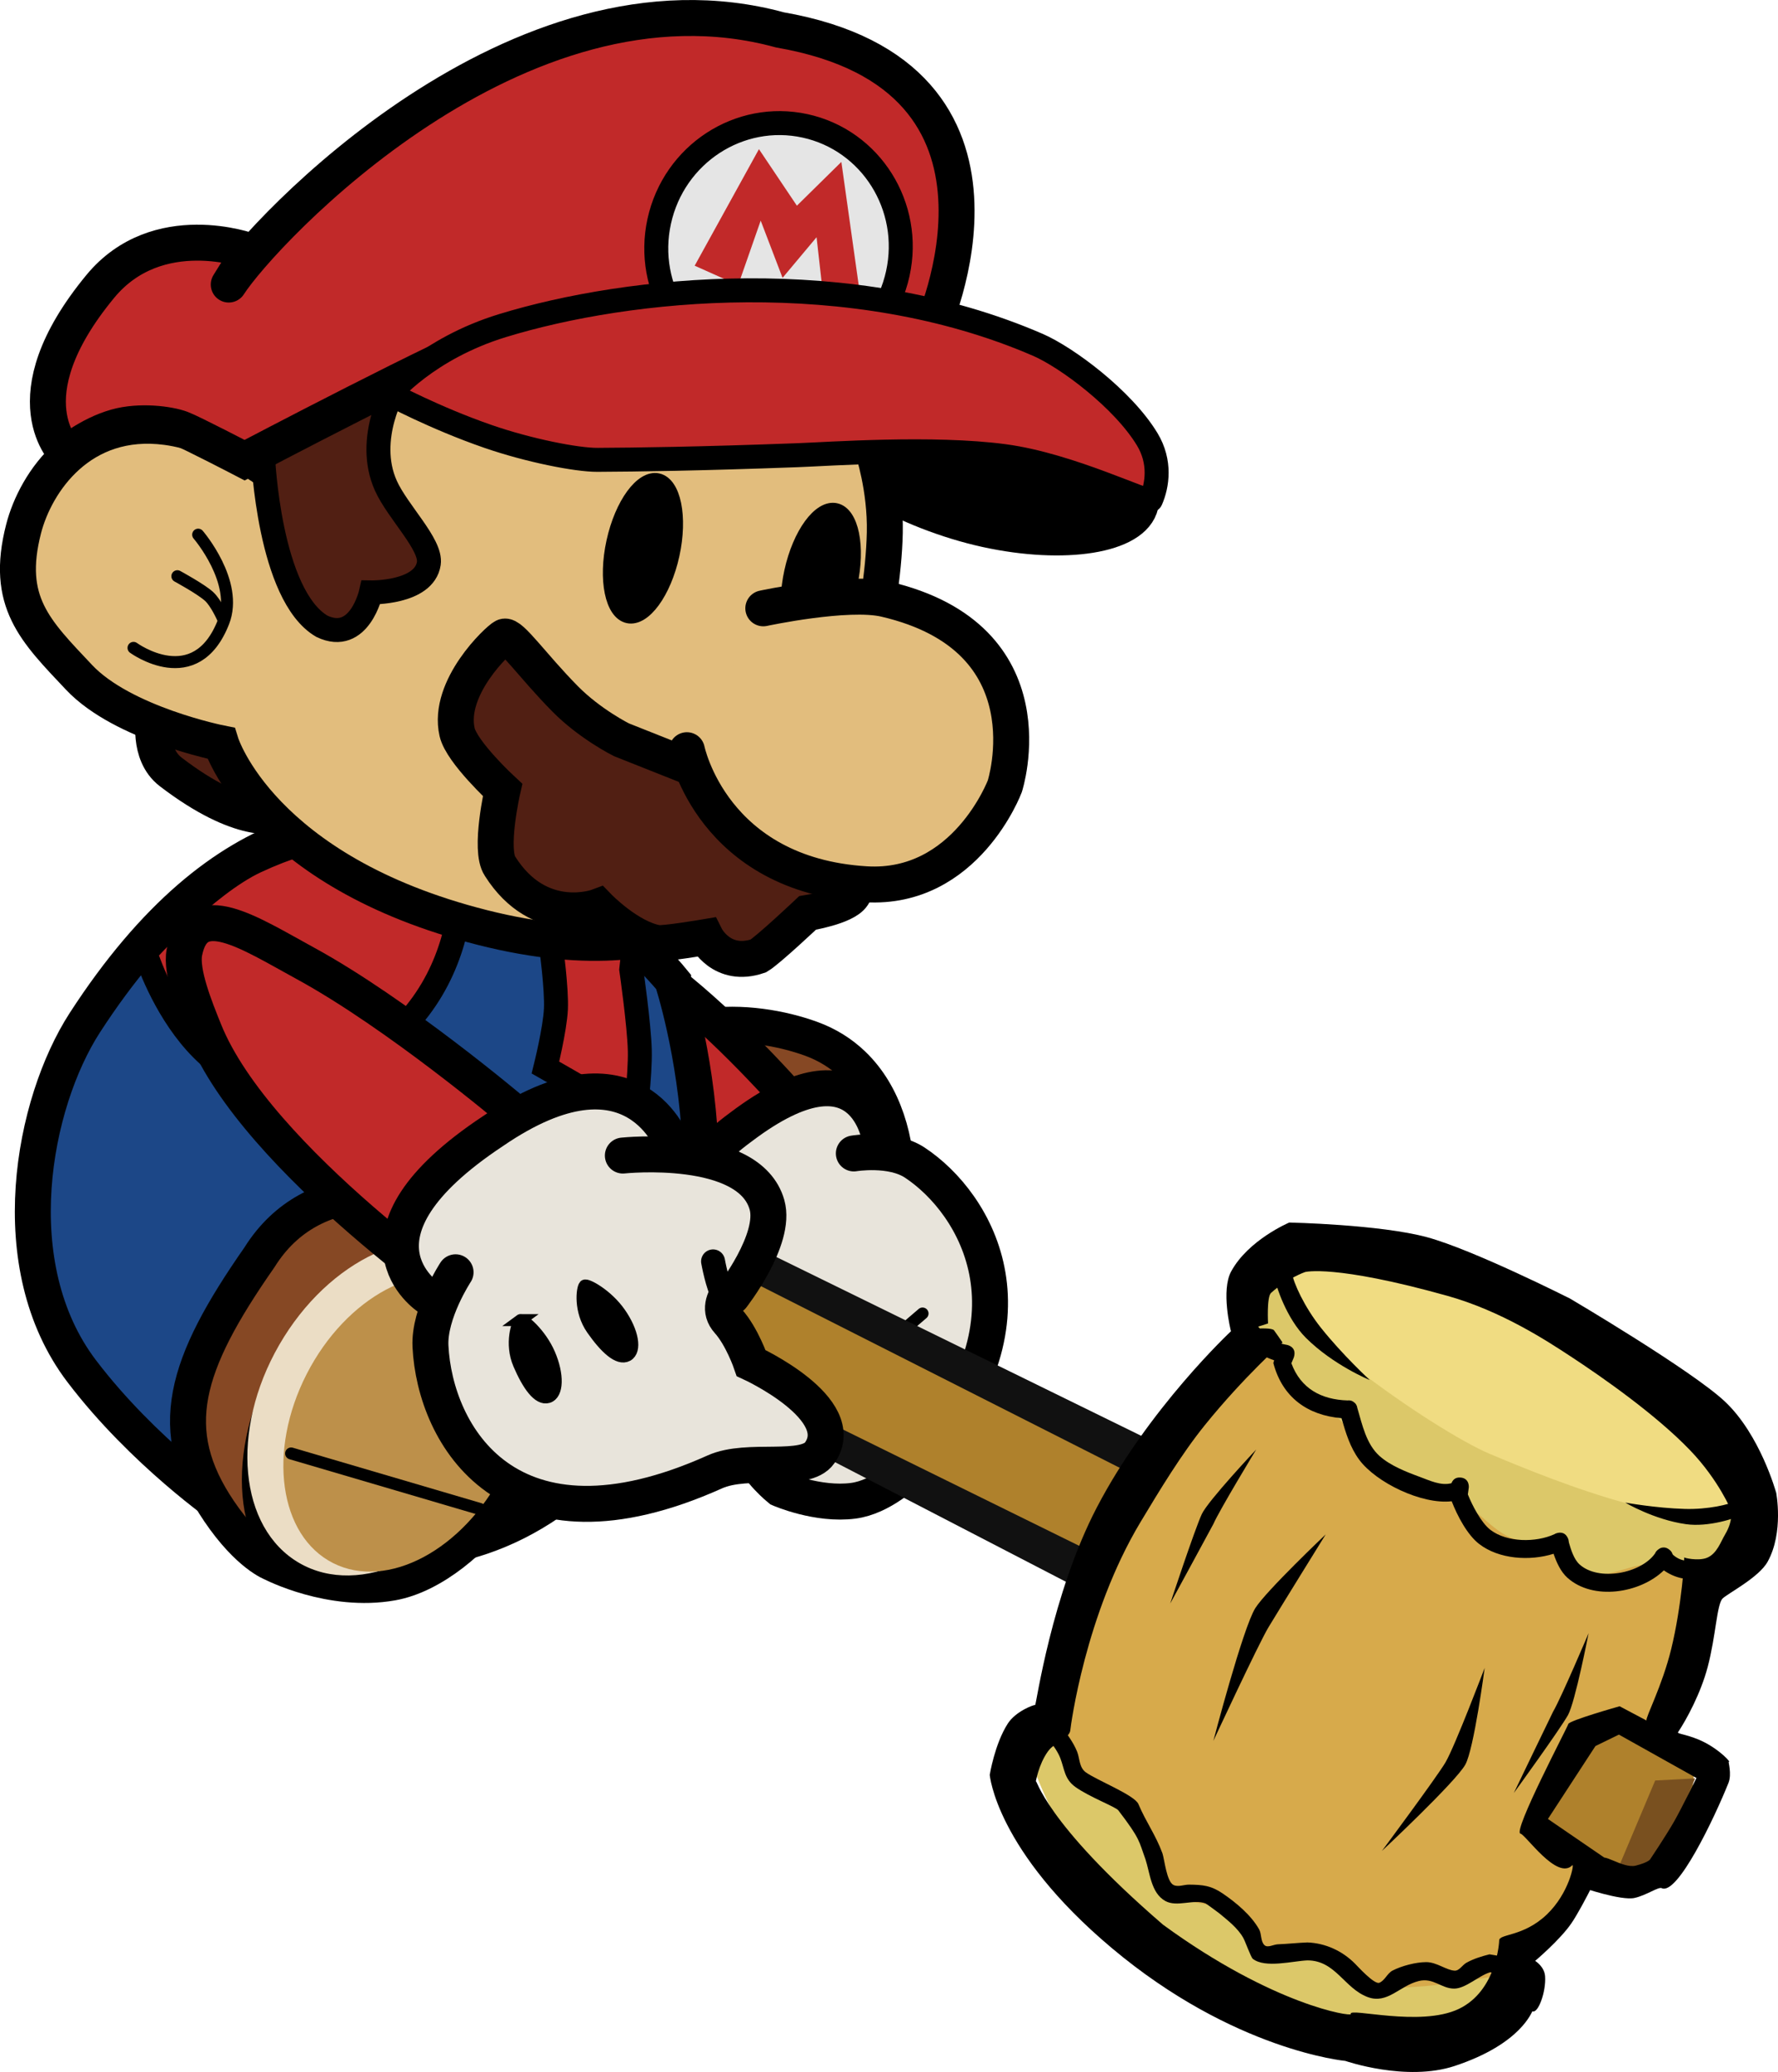 <svg version="1.1" xmlns="http://www.w3.org/2000/svg" xmlns:xlink="http://www.w3.org/1999/xlink" width="74.173" height="86.428" viewBox="0,0,74.173,86.428"><g transform="translate(-214.396,-135.344)"><g data-paper-data="{&quot;isPaintingLayer&quot;:true}" fill-rule="nonzero" stroke-linejoin="miter" stroke-miterlimit="10" stroke-dasharray="" stroke-dashoffset="0" style="mix-blend-mode: normal"><g fill="#864824" stroke="#000000" stroke-width="1.5" stroke-linecap="butt"><path d="M250.229,190.669c-0.937,1.544 -2.593,3.184 -4.26,3.604c-2.511,0.632 -5.032,-0.455 -5.032,-0.455c0,0 -1.015,-0.279 -2.371,-2.001c-2.523,-3.206 -1.882,-5.991 0.926,-10.687c1.98,-3.731 6.357,-3.319 8.731,-2.461c0.69,0.249 1.27,0.618 1.75,1.079c2.596,2.492 2.239,7.656 0.256,10.922z"/></g><g stroke="#000000" stroke-linecap="round"><g data-paper-data="{&quot;index&quot;:null}"><path d="M249.036,183.138c0,0 2.831,3.504 -0.148,5.599c-2.425,1.705 -6.051,-2.941 -6.051,-2.941c0,0 -3.815,-3.911 -6.031,-7.276c-1.366,-2.074 -2.842,-3.951 -1.146,-4.756c0.611,-0.29 1.87,0.064 2.659,0.282c4.475,1.239 10.718,9.092 10.718,9.092zM248.421,187.704c0,0 -0.163,-0.141 -0.271,0.056c-0.108,0.197 0.055,0.338 0.055,0.338l0.088,0.076c0.245,0.237 0.425,0.559 0.637,0.841c0,0 0.136,0.18 0.276,0.019c0.141,-0.161 0.005,-0.342 0.005,-0.342c-0.228,-0.303 -0.421,-0.636 -0.683,-0.894z" fill="#c12929" stroke-width="1.5"/><g><path d="M243.405,189.193c0,0 -2.85,-3.373 1.908,-6.844c5.197,-3.932 5.803,0.564 5.803,0.564l0.148,3.733l-0.354,2.02l-1.782,2.182c0,0 -1.442,3.086 -2.076,3.563c-0.334,0.252 -1.444,-0.914 -1.444,-0.914z" fill="#e8e4db" stroke-width="1.5"/><g><g fill="#e8e4db" stroke-width="1.5"><path d="M250.016,183.456c0,0 1.563,-0.263 2.54,0.381c2.59,1.708 5.511,6.652 0.05,12.557c-0.385,0.417 -1.456,1.395 -2.608,1.549c-1.487,0.198 -3.071,-0.495 -3.071,-0.495c0,0 -0.934,-0.755 -1.212,-1.528c-0.378,-1.051 -0.316,-1.259 -0.316,-1.259"/></g><g><path d="M247.141,193.955c0,0 -2.289,0.631 -3.197,-0.335c-1.638,-1.741 0.406,-6.111 0.406,-6.111" fill="#e8e4db" stroke-width="1.5"/><path d="M246.339,192.647c0,0 0.669,0.582 0.894,0.977c0.264,0.463 0.591,1.63 0.591,1.63" fill="none" stroke-width="1"/></g></g></g></g><path d="M249.415,193.103l3.467,-2.97" fill="none" stroke-width="0.5"/></g><g stroke="#000000"><g stroke-linecap="round"><path d="M242.441,176.236c0,0 3.935,11.857 -2.424,19.311c-6.993,8.197 -16.26,2.711 -16.26,2.711c0,0 -3.382,-2.34 -5.951,-5.719c-3.351,-4.407 -2.047,-11.18 0.135,-14.547c11.514,-17.763 24.5,-1.757 24.5,-1.757z" fill="#1c4787" stroke-width="1.5"/><g fill="#c12929" stroke-width="1"><path d="M240.73,175.782c0,0 0.332,2.314 0.357,3.388c0.023,1.024 -0.213,2.912 -0.213,2.912c0,0 -1.099,-0.686 -1.649,-1.012c-0.668,-0.396 -2.075,-1.197 -2.075,-1.197c0,0 0.397,-1.586 0.437,-2.442c0.039,-0.826 -0.2,-2.609 -0.2,-2.609l-0.814,-3.126l4.333,2.483z"/><path d="M233.608,170.486c0,0 1.137,6.786 -5.238,9.632c-5.611,2.504 -7.911,-5.038 -7.911,-5.038c0,0 2.532,-2.839 4.621,-3.812c5.017,-2.337 8.529,-0.782 8.529,-0.782z"/></g></g><path d="M230.105,184.532c0.799,-2.333 3.009,-3.741 4.936,-3.144c1.927,0.597 2.84,2.972 2.041,5.305c-0.799,2.333 -3.009,3.741 -4.936,3.144c-1.927,-0.597 -2.84,-2.972 -2.041,-5.305z" fill="#e0c543" stroke-width="1" stroke-linecap="butt"/><path d="M240.908,189.329c0.799,-2.333 2.09,-4.025 2.882,-3.78c0.792,0.245 0.787,2.336 -0.012,4.669c-0.799,2.333 -2.09,4.025 -2.882,3.78c-0.792,-0.245 -0.787,-2.336 0.012,-4.669z" fill="#e0c543" stroke-width="1" stroke-linecap="butt"/></g><g><path d="M261.978,156.387c-0.283,1.291 -3.167,1.756 -6.443,1.038c-3.275,-0.718 -6.843,-2.717 -6.56,-4.008c0.283,-1.291 4.308,-1.384 7.584,-0.667c3.275,0.718 5.702,2.346 5.419,3.637z" fill="#000000" stroke="#000000" stroke-width="1.5" stroke-linecap="butt"/><g><g stroke="#000000"><g stroke-linecap="round"><path d="M223.072,163.676l5.297,4.524l-2.445,1.146c0,0 -1.431,0.475 -4.407,-1.805c-0.991,-0.759 -0.688,-2.309 -0.688,-2.309z" fill="#511f13" stroke-width="1.5"/><path d="M249.918,151.183l0.885,2.912c0,0 0.544,1.601 0.504,3.464c-0.075,3.51 -1.408,7.796 -1.502,8.006c-1.165,2.61 -3.429,6.093 -3.429,6.093c0,0 -2.723,4.68 -11.84,2.378c-9.269,-2.341 -10.921,-7.69 -10.921,-7.69c0,0 -4.099,-0.813 -5.922,-2.749c-1.822,-1.935 -3.098,-3.143 -2.313,-6.193c0.504,-1.957 2.378,-4.724 5.97,-4.247c2.27,0.301 4.344,1.91 4.344,1.91l4.623,-4.887l4.642,-1.102l10.982,0.157l2.322,0.411z" fill="#e2bd7d" stroke-width="1.5"/><g fill="none" stroke-width="0.5"><path d="M222.663,157.646c0,0 1.707,1.978 1.056,3.642c-1.163,2.974 -3.753,1.08 -3.753,1.08"/><path d="M221.795,159.379c0,0 0.991,0.538 1.325,0.845c0.294,0.272 0.573,0.907 0.573,0.907"/></g></g><g><path d="M225.312,152.209l0.459,-1.084l1.484,-0.297c0,0 2.272,-0.08 2.892,0.031c0.271,0.049 0.753,0.625 0.753,0.625c0,0 -1.294,2.143 -0.406,4.12c0.488,1.088 1.909,2.454 1.791,3.241c-0.188,1.25 -2.414,1.21 -2.414,1.21c0,0 -0.477,2.161 -2.047,1.412c-2.209,-1.294 -2.454,-7.065 -2.454,-7.065z" fill="#511f13" stroke-width="1" stroke-linecap="round"/><g><path d="M242.493,158.492c-0.348,1.589 -1.201,2.752 -1.905,2.598c-0.704,-0.154 -0.993,-1.567 -0.645,-3.156c0.348,-1.589 1.201,-2.752 1.905,-2.598c0.704,0.154 0.993,1.567 0.645,3.156z" fill="#000000" stroke-width="0.5" stroke-linecap="butt"/><path d="M249.913,159.736c-0.348,1.589 -1.201,2.752 -1.905,2.598c-0.704,-0.154 -0.993,-1.567 -0.645,-3.156c0.348,-1.589 1.201,-2.752 1.905,-2.598c0.704,0.154 0.993,1.567 0.645,3.156z" fill="#000000" stroke-width="0.5" stroke-linecap="butt"/><g stroke-width="1.5" stroke-linecap="round"><path d="M250.216,170.13c0,0 0.483,1.445 -0.251,2.562c-0.317,0.482 -1.881,0.733 -1.881,0.733c0,0 -1.642,1.551 -2.05,1.792c-1.535,0.526 -2.191,-0.787 -2.191,-0.787c0,0 -1.749,0.296 -2.024,0.249c-1.199,-0.204 -2.47,-1.519 -2.47,-1.519c0,0 -2.444,0.922 -4.093,-1.683c-0.464,-0.689 0.106,-3.182 0.106,-3.182c0,0 -1.706,-1.575 -1.897,-2.413c-0.423,-1.858 1.716,-3.862 1.962,-3.979c0.266,-0.127 1.171,1.201 2.543,2.591c1.046,1.06 2.35,1.707 2.35,1.707z" fill="#511f13"/><path d="M246.239,160.718c0,0 3.504,-0.752 5.086,-0.385c6.994,1.625 4.989,7.807 4.989,7.807c0,0 -1.626,4.34 -5.795,4.088c-6.411,-0.387 -7.468,-5.592 -7.468,-5.592" fill="#e2bd7d"/></g></g></g></g><g><path d="M251.455,149.273c0,0 -3.762,-0.736 -5.558,-1.018c-1.672,-0.262 -6.901,-0.131 -10.844,1.128c-1.648,0.526 -10.453,5.156 -10.453,5.156c0,0 -2.205,-1.148 -2.637,-1.311c-0.524,-0.199 -1.743,-0.353 -2.719,-0.078c-1.168,0.329 -2.068,1.12 -2.068,1.12c0,0 -2.485,-2.263 1.401,-6.976c2.391,-2.9 6.233,-1.481 6.233,-1.481c0,0 -0.943,1.512 -0.869,1.397c1.409,-2.187 12.05,-13.61 22.992,-10.619c11.195,1.944 6.306,12.512 6.306,12.512z" fill="#c12929" stroke="#000000" stroke-width="1.5" stroke-linecap="round"/><g stroke-linecap="butt"><path d="M251.85,146.755c-0.613,2.8 -3.339,4.581 -6.087,3.979c-2.748,-0.602 -4.479,-3.36 -3.866,-6.16c0.613,-2.8 3.339,-4.581 6.087,-3.979c2.748,0.602 4.479,3.36 3.866,6.16z" fill="#e5e5e5" stroke="#000000" stroke-width="1"/><path d="M243.376,146.427l2.681,-4.861l1.583,2.358l1.855,-1.826l0.728,5.173l-1.484,0.441l-0.278,-2.473l-1.419,1.694l-0.912,-2.386l-0.94,2.691z" fill="#c12929" stroke="none" stroke-width="0"/></g><path d="M239.315,154.525c-0.854,0.005 -2.856,-0.387 -4.561,-0.977c-2.213,-0.765 -4.097,-1.776 -4.097,-1.776c0,0 1.547,-1.879 4.698,-2.845c5.269,-1.616 14.532,-2.58 22.336,0.8c1.209,0.524 3.547,2.261 4.563,3.939c0.573,0.947 0.424,1.921 0.154,2.536c-0.081,0.184 -3.333,-1.462 -6.118,-1.833c-2.984,-0.398 -7.266,-0.088 -8.653,-0.037c-4.126,0.152 -6.652,0.184 -8.321,0.193z" fill="#c12929" stroke="#000000" stroke-width="1" stroke-linecap="round"/></g></g></g><g><path d="M235.256,198.063c-1.044,1.474 -2.811,2.994 -4.503,3.295c-2.549,0.454 -4.987,-0.808 -4.987,-0.808c0,0 -0.993,-0.35 -2.224,-2.163c-2.291,-3.376 -1.455,-6.108 1.676,-10.595c2.237,-3.583 6.575,-2.863 8.882,-1.841c4.299,1.905 3.772,8.418 1.156,12.112z" fill="#864824" stroke="#000000" stroke-width="1.5" stroke-linecap="butt"/><path d="M235.539,197.293c-2.365,3.891 -6.384,5.768 -8.979,4.192c-2.594,-1.576 -2.78,-6.009 -0.416,-9.9c2.365,-3.891 6.384,-5.768 8.979,-4.192c2.594,1.576 2.78,6.009 0.416,9.9z" fill="#000000" stroke="none" stroke-width="0" stroke-linecap="butt"/><path d="M235.182,196.71c-2.06,3.571 -5.775,5.287 -8.298,3.831c-2.523,-1.455 -2.899,-5.53 -0.839,-9.101c2.06,-3.571 5.775,-5.287 8.298,-3.831c2.523,1.455 2.899,5.53 0.839,9.101z" fill="#ebddc5" stroke="#000000" stroke-width="0" stroke-linecap="butt"/><path d="M235.368,196.777c-1.648,3.219 -4.814,4.906 -7.072,3.768c-2.258,-1.138 -2.753,-4.669 -1.106,-7.888c1.648,-3.219 4.814,-4.906 7.072,-3.768c2.258,1.138 2.753,4.669 1.106,7.888z" fill="#bd904a" stroke="none" stroke-width="0" stroke-linecap="butt"/><path d="M226.541,195.97l7.872,2.315" fill="none" stroke="#000000" stroke-width="0.5" stroke-linecap="round"/></g><g data-paper-data="{&quot;index&quot;:null}" stroke="none" stroke-linecap="butt"><path d="M239.775,191.093l2.052,-5.013l20.355,10.588l-1.998,4.296z" fill="#af812c" stroke-width="0"/><path d="M242.042,186.917c0,0 -0.212,-0.825 -0.291,-1.134c-0.055,-0.213 -0.139,-0.541 -0.139,-0.541l20.923,10.252c0,0 -1.196,0.6 -1.244,0.869c-0.027,0.151 0.418,0.51 0.418,0.51z" fill="#111111" stroke-width="0"/><path d="M259.682,201.746c0,0 -17.496,-9.066 -19.349,-10.009c-0.314,-0.16 -0.89,-0.413 -0.89,-0.413l2.861,-5.886l-1.006,0.314l-1.181,5.724c0,0 0.364,-0.974 0.546,-0.885c2.503,1.232 19.177,9.44 19.177,9.44c0,0 -0.529,0.936 -0.577,1.205c-0.027,0.151 0.418,0.51 0.418,0.51z" fill="#111111" stroke-width="0"/><path d="M277.057,219.143c0,0 -8.114,-0.25 -11.235,-1.873c-3.238,-1.684 -7.856,-8.054 -7.856,-8.054c0,0 2.175,-7.92 2.835,-11.194c0.525,-2.605 6.839,-7.289 6.839,-7.289l17.116,8.778c0,0 0.753,3.299 -0.562,6.651c-1.249,3.184 -7.137,12.982 -7.137,12.982z" fill="#d7aa4b" stroke-width="0"/><path d="M257.361,208.527c0.019,-0.106 1.894,-1 1.959,0.84c0.029,0.814 1.532,0.712 2.341,1.499c0.735,0.715 0.675,2.744 1.557,3.406c0.816,0.613 1.955,0.394 2.802,0.938c0.451,0.29 0.418,1.268 0.875,1.5c1.035,0.526 1.977,-0.183 3.067,0.101c0.785,0.204 1.022,1.337 1.756,1.406c0.734,0.069 1.495,0.021 2.071,-0.024c1.349,-0.106 2.656,-0.392 2.775,-0.371c0.622,0.11 0.898,-0.555 0.787,0.067c-0.11,0.622 -1.232,1.961 -1.854,1.851c-0.33,-0.059 -7.033,0.608 -11.746,-2.266c-4.173,-2.545 -6.443,-8.653 -6.391,-8.945z" fill="#dcc869" stroke-width="0"/><path d="M281.095,213.678l-2.459,-2.059l2.864,-4.505l3.703,1.07l-0.567,4.854z" fill="#af812c" stroke-width="0"/><path d="M281.918,213.234l1.527,-3.622l1.667,-0.088l-1.615,3.783z" fill="#79501f" stroke-width="0"/><path d="M277.735,199.57c-0.914,-0.146 -1.688,-1.284 -2.738,-1.877c-0.663,-0.374 -1.57,-0.182 -2.272,-0.489c-0.923,-0.403 -1.632,-1.815 -2.414,-2.615c-0.437,-0.447 -0.975,-0.371 -1.396,-0.621c-1.092,-0.647 -0.868,-1.935 -1.554,-2.458c-0.788,-0.601 -0.805,-2.767 -0.722,-2.805c1.387,-0.627 19.138,8.41 20.27,8.611c1.492,0.265 -0.665,2.003 -0.777,2.634c-0.112,0.632 -1.413,0.929 -2.905,0.664c-0.543,-0.096 -1.601,0.471 -2.203,0.393c-1.052,-0.137 -1.549,-0.939 -1.477,-1.341c0.007,-0.038 -0.159,0.166 -1.812,-0.097z" fill="#dcc869" stroke-width="0"/><path d="M276.57,195.999c-2.438,-1.029 -9.334,-5.913 -8.78,-7.225c0.553,-1.311 8.332,0.531 10.77,1.559c2.438,1.029 8.677,6.013 8.225,7.362c-0.744,2.221 -7.777,-0.668 -10.215,-1.697z" fill="#f0dc82" stroke-width="0"/><path d="M288.491,197.593c0,0 0.327,1.661 -0.354,2.892c-0.365,0.66 -1.672,1.328 -1.879,1.535c-0.243,0.243 -0.279,1.555 -0.622,2.855c-0.291,1.1 -0.875,2.178 -1.238,2.724c-0.049,0.073 0.447,0.09 1.079,0.407c0.689,0.347 1.155,0.869 1.039,0.825c-0.033,-0.013 0.137,0.506 -0.014,0.883c-0.579,1.446 -2.126,4.703 -2.785,4.388c-0.137,-0.066 -0.649,0.305 -1.136,0.409c-0.568,0.121 -2.184,-0.436 -2.184,-0.436c0,0 0.803,-0.797 0.786,-1.124c-0.022,-0.425 0.897,0.356 1.458,0.21c0.531,-0.138 0.595,-0.262 0.595,-0.262c0,0 0.669,-0.997 1.003,-1.585c0.307,-0.539 0.928,-1.807 0.928,-1.807l-3.234,-1.81l-0.98,0.478l-1.982,3.041l2.41,1.651c0,0 -0.924,1.966 -1.439,2.712c-0.476,0.69 -1.504,1.557 -1.504,1.557c0,0 0.387,0.231 0.415,0.644c0.044,0.643 -0.291,1.561 -0.525,1.457c-0.031,-0.014 -0.438,1.352 -3.248,2.282c-2.022,0.669 -4.56,-0.211 -4.56,-0.211c0,0 -4.647,-0.423 -9.748,-4.711c-4.833,-4.062 -5.087,-7.221 -5.087,-7.221c0,0 0.204,-1.282 0.751,-2.136c0.334,-0.521 1.094,-0.793 1.145,-0.779c0.039,0.011 0.683,-4.617 2.572,-8.24c2.161,-4.143 5.6,-7.353 5.6,-7.353c0,0 1.606,-0.228 1.789,-0.038c0.025,0.026 0.358,0.512 0.358,0.512c0,0 -1.615,1.435 -3.233,3.436c-0.993,1.228 -1.912,2.757 -2.684,4.04c-2.325,3.863 -2.928,8.583 -2.934,8.677c-0.022,0.364 -0.637,0.494 -0.93,0.895c-0.407,0.556 -0.523,1.331 -0.512,1.265c0.029,-0.173 0.289,1.644 5.308,5.972c4.622,3.375 7.883,3.846 7.833,3.726c-0.121,-0.291 2.892,0.56 4.508,-0.215c1.585,-0.76 1.683,-2.811 1.682,-2.852c-0.011,-0.286 1.006,-0.145 1.991,-1.089c0.939,-0.901 1.15,-2.143 1.059,-2.05c-0.636,0.647 -1.946,-1.277 -2.162,-1.319c-0.343,-0.068 1.991,-4.491 1.993,-4.568c0.004,-0.143 2.143,-0.745 2.143,-0.745c0,0 1.121,0.596 1.121,0.594c-0.05,-0.118 0.65,-1.426 1.031,-2.982c0.438,-1.786 0.568,-3.84 0.539,-3.828c-0.051,0.021 0.592,0.174 0.96,0.02c0.413,-0.173 0.57,-0.673 0.752,-0.977c0.334,-0.558 0.252,-0.99 0.252,-0.99c0,0 -0.513,-1.262 -1.711,-2.511c-1.417,-1.478 -3.645,-3.041 -5.019,-3.94c-0.935,-0.612 -2.849,-1.874 -5.122,-2.509c-4.724,-1.32 -5.926,-0.989 -5.926,-0.989c0,0 -0.734,0.254 -1.418,0.869c-0.188,0.169 -0.126,1.275 -0.126,1.275c0,0 -1.49,0.505 -1.541,0.347c-0.033,-0.103 -0.421,-1.732 -0.001,-2.51c0.717,-1.326 2.427,-2.046 2.427,-2.046c0,0 3.78,0.079 5.748,0.612c1.935,0.524 5.966,2.56 5.966,2.56c0,0 5.073,2.99 6.46,4.294c1.472,1.384 2.133,3.787 2.133,3.787z" fill="#000000" stroke-width="0"/><path d="M271.54,192.909c0,0 -1.522,-0.622 -2.663,-1.759c-0.801,-0.798 -1.257,-2.15 -1.322,-2.581c0,0 -0.055,-0.372 0.317,-0.426c0.372,-0.055 0.426,0.317 0.426,0.317c0.055,0.382 0.504,1.391 1.21,2.276c0.901,1.129 2.031,2.173 2.031,2.173z" fill="#000000" stroke-width="0.5"/><path d="M282.197,198.019c0,0 1.273,0.231 2.487,0.265c0.952,0.027 1.856,-0.182 2.141,-0.338c0,0 0.277,-0.151 0.429,0.126c0.151,0.277 -0.126,0.429 -0.126,0.429c-0.322,0.175 -1.461,0.552 -2.402,0.418c-1.341,-0.191 -2.529,-0.899 -2.529,-0.899z" data-paper-data="{&quot;index&quot;:null}" fill="#000000" stroke-width="0.5"/><path d="M266.272,189.927c0.373,-0.043 0.416,0.33 0.416,0.33l-0.04,0.116c0.457,0.597 0.679,0.939 1.44,1.069c0,0 0.37,0.066 0.304,0.435c-0.002,0.012 -0.005,0.024 -0.008,0.035c-0.006,0.03 -0.012,0.049 -0.012,0.049l-0.103,0.248c0.392,1.057 1.247,1.517 2.347,1.55c0.117,-0.015 0.202,0.022 0.262,0.074c0.066,0.045 0.124,0.117 0.14,0.234l0.007,0.024c0.199,0.674 0.367,1.488 0.92,1.984c0.447,0.401 1.109,0.662 1.663,0.865c0.426,0.157 0.9,0.39 1.34,0.27c0.04,-0.108 0.141,-0.259 0.385,-0.235c0.374,0.037 0.337,0.411 0.337,0.411l-0.039,0.292c0.175,0.443 0.555,1.184 0.941,1.479c0.697,0.532 1.899,0.531 2.663,0.184c0.039,-0.025 0.087,-0.046 0.147,-0.058c0.103,-0.021 0.184,-0.008 0.246,0.023c0.062,0.03 0.122,0.086 0.168,0.181c0.029,0.06 0.042,0.114 0.045,0.163l0.009,0.048c0.084,0.291 0.204,0.685 0.44,0.9c0.794,0.72 2.57,0.379 3.151,-0.459c0.022,-0.057 0.064,-0.114 0.136,-0.166c0.052,-0.042 0.126,-0.082 0.216,-0.082c0.09,-0.003 0.165,0.034 0.219,0.074c0.089,0.06 0.135,0.129 0.155,0.197l0.017,0.03c0.137,0.126 0.317,0.22 0.502,0.244c0,0 0.37,0.066 0.304,0.435c-0.066,0.37 -0.435,0.304 -0.435,0.304c-0.266,-0.055 -0.524,-0.171 -0.748,-0.329c-0.997,0.964 -2.956,1.268 -4.023,0.308c-0.281,-0.253 -0.453,-0.636 -0.577,-1c-0.991,0.313 -2.28,0.228 -3.103,-0.407c-0.497,-0.383 -0.909,-1.17 -1.148,-1.783c-1.25,0.144 -3.153,-0.782 -3.855,-1.73c-0.387,-0.522 -0.563,-1.127 -0.741,-1.736c-1.414,-0.118 -2.469,-0.867 -2.844,-2.302l0.034,-0.112c-0.672,-0.217 -1.022,-0.627 -1.501,-1.253l-0.11,-0.486c0,0 -0.043,-0.373 0.33,-0.416z" fill="#000000" stroke-width="0.5"/><path d="M267.316,203.215c-0.421,0.7 -2.302,4.745 -2.302,4.745c0,0 1.237,-4.73 1.752,-5.542c0.461,-0.727 2.934,-3.071 2.934,-3.071c0,0 -1.921,3.099 -2.384,3.869z" fill="#000000" stroke-width="0.5"/><path d="M276.332,204.912c0,0 -0.446,3.391 -0.808,4.038c-0.404,0.723 -3.478,3.599 -3.478,3.599c0,0 2.291,-3.083 2.649,-3.689c0.393,-0.665 1.638,-3.948 1.638,-3.948z" data-paper-data="{&quot;index&quot;:null}" fill="#000000" stroke-width="0.5"/><path d="M279.191,206.731c0.327,-0.553 1.476,-3.262 1.476,-3.262c0,0 -0.558,2.875 -0.859,3.413c-0.336,0.601 -2.26,3.252 -2.26,3.252c0,0 1.616,-3.357 1.642,-3.402z" data-paper-data="{&quot;index&quot;:null}" fill="#000000" stroke-width="0.5"/><path d="M265.016,198.91c-0.021,0.048 -1.802,3.321 -1.802,3.321c0,0 1.028,-3.11 1.319,-3.734c0.261,-0.558 2.268,-2.691 2.268,-2.691c0,0 -1.527,2.516 -1.785,3.104z" data-paper-data="{&quot;index&quot;:null}" fill="#000000" stroke-width="0.5"/><path d="M277.772,217.653c-0.198,0.319 -0.517,0.121 -0.517,0.121l-0,-0.032c-0.231,-0.041 -0.461,-0.084 -0.691,-0.132c-0.47,0.135 -1.019,0.677 -1.497,0.682c-0.542,0.005 -0.869,-0.467 -1.482,-0.317c-0.804,0.197 -1.308,0.979 -2.135,0.669c-0.976,-0.366 -1.341,-1.528 -2.509,-1.529c-0.599,0.021 -1.769,0.341 -2.282,-0.066c-0.079,-0.063 -0.31,-0.715 -0.394,-0.867c-0.229,-0.412 -0.651,-0.737 -1.007,-1.032c-0.022,-0.018 -0.531,-0.396 -0.568,-0.41c-0.507,-0.194 -1.193,0.171 -1.685,-0.105c-0.593,-0.332 -0.636,-1.17 -0.824,-1.739c-0.28,-0.763 -0.199,-0.821 -1.131,-2.039c-0.112,-0.147 -1.208,-0.556 -1.794,-0.977c-0.457,-0.328 -0.45,-0.741 -0.627,-1.202c-0.127,-0.332 -0.399,-0.659 -0.6,-0.947c0,0 -0.215,-0.308 0.093,-0.523c0.308,-0.215 0.523,0.093 0.523,0.093c0.24,0.344 0.531,0.717 0.686,1.11c0.113,0.286 0.079,0.655 0.364,0.861c0.455,0.328 2.033,0.948 2.192,1.323c0.323,0.763 0.718,1.279 1.003,2.055c0.086,0.261 0.173,1.178 0.462,1.32c0.195,0.096 0.434,-0.017 0.651,-0.015c0.575,0.006 0.912,0.038 1.397,0.367c0.557,0.378 1.187,0.903 1.521,1.495c0.114,0.202 0.056,0.495 0.221,0.658c0.133,0.132 0.374,-0.024 0.561,-0.031c0.414,-0.016 0.82,-0.063 1.234,-0.078c0.75,0.028 1.455,0.35 1.988,0.887c0.106,0.107 0.806,0.88 1.014,0.795c0.231,-0.095 0.328,-0.393 0.549,-0.508c0.378,-0.197 0.978,-0.353 1.404,-0.353c0.439,-0.001 0.829,0.333 1.182,0.356c0.199,0.013 0.324,-0.235 0.499,-0.331c0.298,-0.165 0.629,-0.268 0.96,-0.35c0.285,0.045 0.569,0.092 0.853,0.142l0.265,0.133c0,0 0.319,0.198 0.121,0.517z" fill="#000000" stroke-width="0.5"/></g><path d="M234.351,190.04c0,0 -9.244,-6.281 -11.425,-11.682c-0.384,-0.952 -1.004,-2.47 -0.836,-3.302c0.464,-2.307 2.67,-0.826 5.053,0.475c3.865,2.112 8.615,6.132 8.615,6.132c0,0 5.455,3.631 4.231,7.044c-1.504,4.193 -5.638,1.332 -5.638,1.332zM238.846,188.329l0.116,0.116c0.316,0.279 0.693,0.455 1.047,0.681c0,0 0.211,0.134 0.345,-0.076c0.134,-0.211 -0.076,-0.345 -0.076,-0.345c-0.329,-0.21 -0.693,-0.371 -0.983,-0.632l-0.095,-0.096c0,0 -0.177,-0.177 -0.354,-0c-0.177,0.177 -0,0.354 -0,0.354z" fill="#c12929" stroke="#000000" stroke-width="1.5" stroke-linecap="round"/><g stroke="#000000"><path d="M245.353,187.465c0,0 -0.646,1.772 -1.07,2.054c-0.803,0.535 -3.39,0.916 -3.39,0.916l-3.055,1.157l-2.109,-0.425l-3.453,-1.71c0,0 -3.921,-2.555 2.683,-6.931c5.924,-4.059 7.538,0.622 7.538,0.622z" fill="#e8e4db" stroke-width="1.5" stroke-linecap="round"/><g><g><path d="M245.558,188.509c0,0 -1.567,1.071 -0.782,1.942c0.577,0.64 0.956,1.75 0.956,1.75c0,0 4.143,1.905 2.862,3.741c-0.615,0.881 -2.984,0.172 -4.377,0.797c-8.619,3.867 -11.681,-1.544 -11.863,-5.238c-0.069,-1.393 1.047,-3.088 1.047,-3.088" fill="#e8e4db" stroke-width="1.5" stroke-linecap="round"/><path d="M236.108,190.408c0.084,-0.062 0.832,0.548 1.206,1.417c0.374,0.868 0.35,1.672 -0.053,1.794c-0.403,0.122 -0.839,-0.501 -1.213,-1.37c-0.374,-0.868 -0.063,-1.75 0.06,-1.841z" fill="#000000" stroke-width="0.5" stroke-linecap="butt"/><path d="M238.788,188.971c0.07,-0.078 0.926,0.369 1.467,1.144c0.542,0.775 0.681,1.566 0.311,1.768c-0.37,0.201 -0.923,-0.321 -1.465,-1.096c-0.542,-0.775 -0.415,-1.701 -0.314,-1.815z" fill="#000000" stroke-width="0.5" stroke-linecap="butt"/></g><g stroke-linecap="round"><path d="M240.38,183.544c0,0 5.272,-0.557 6.012,2.052c0.411,1.447 -1.456,3.828 -1.456,3.828" fill="#e8e4db" stroke-width="1.5"/><path d="M244.573,189.394c-0.249,-0.423 -0.43,-1.435 -0.43,-1.435" fill="none" stroke-width="1"/></g></g></g></g></g></svg>
